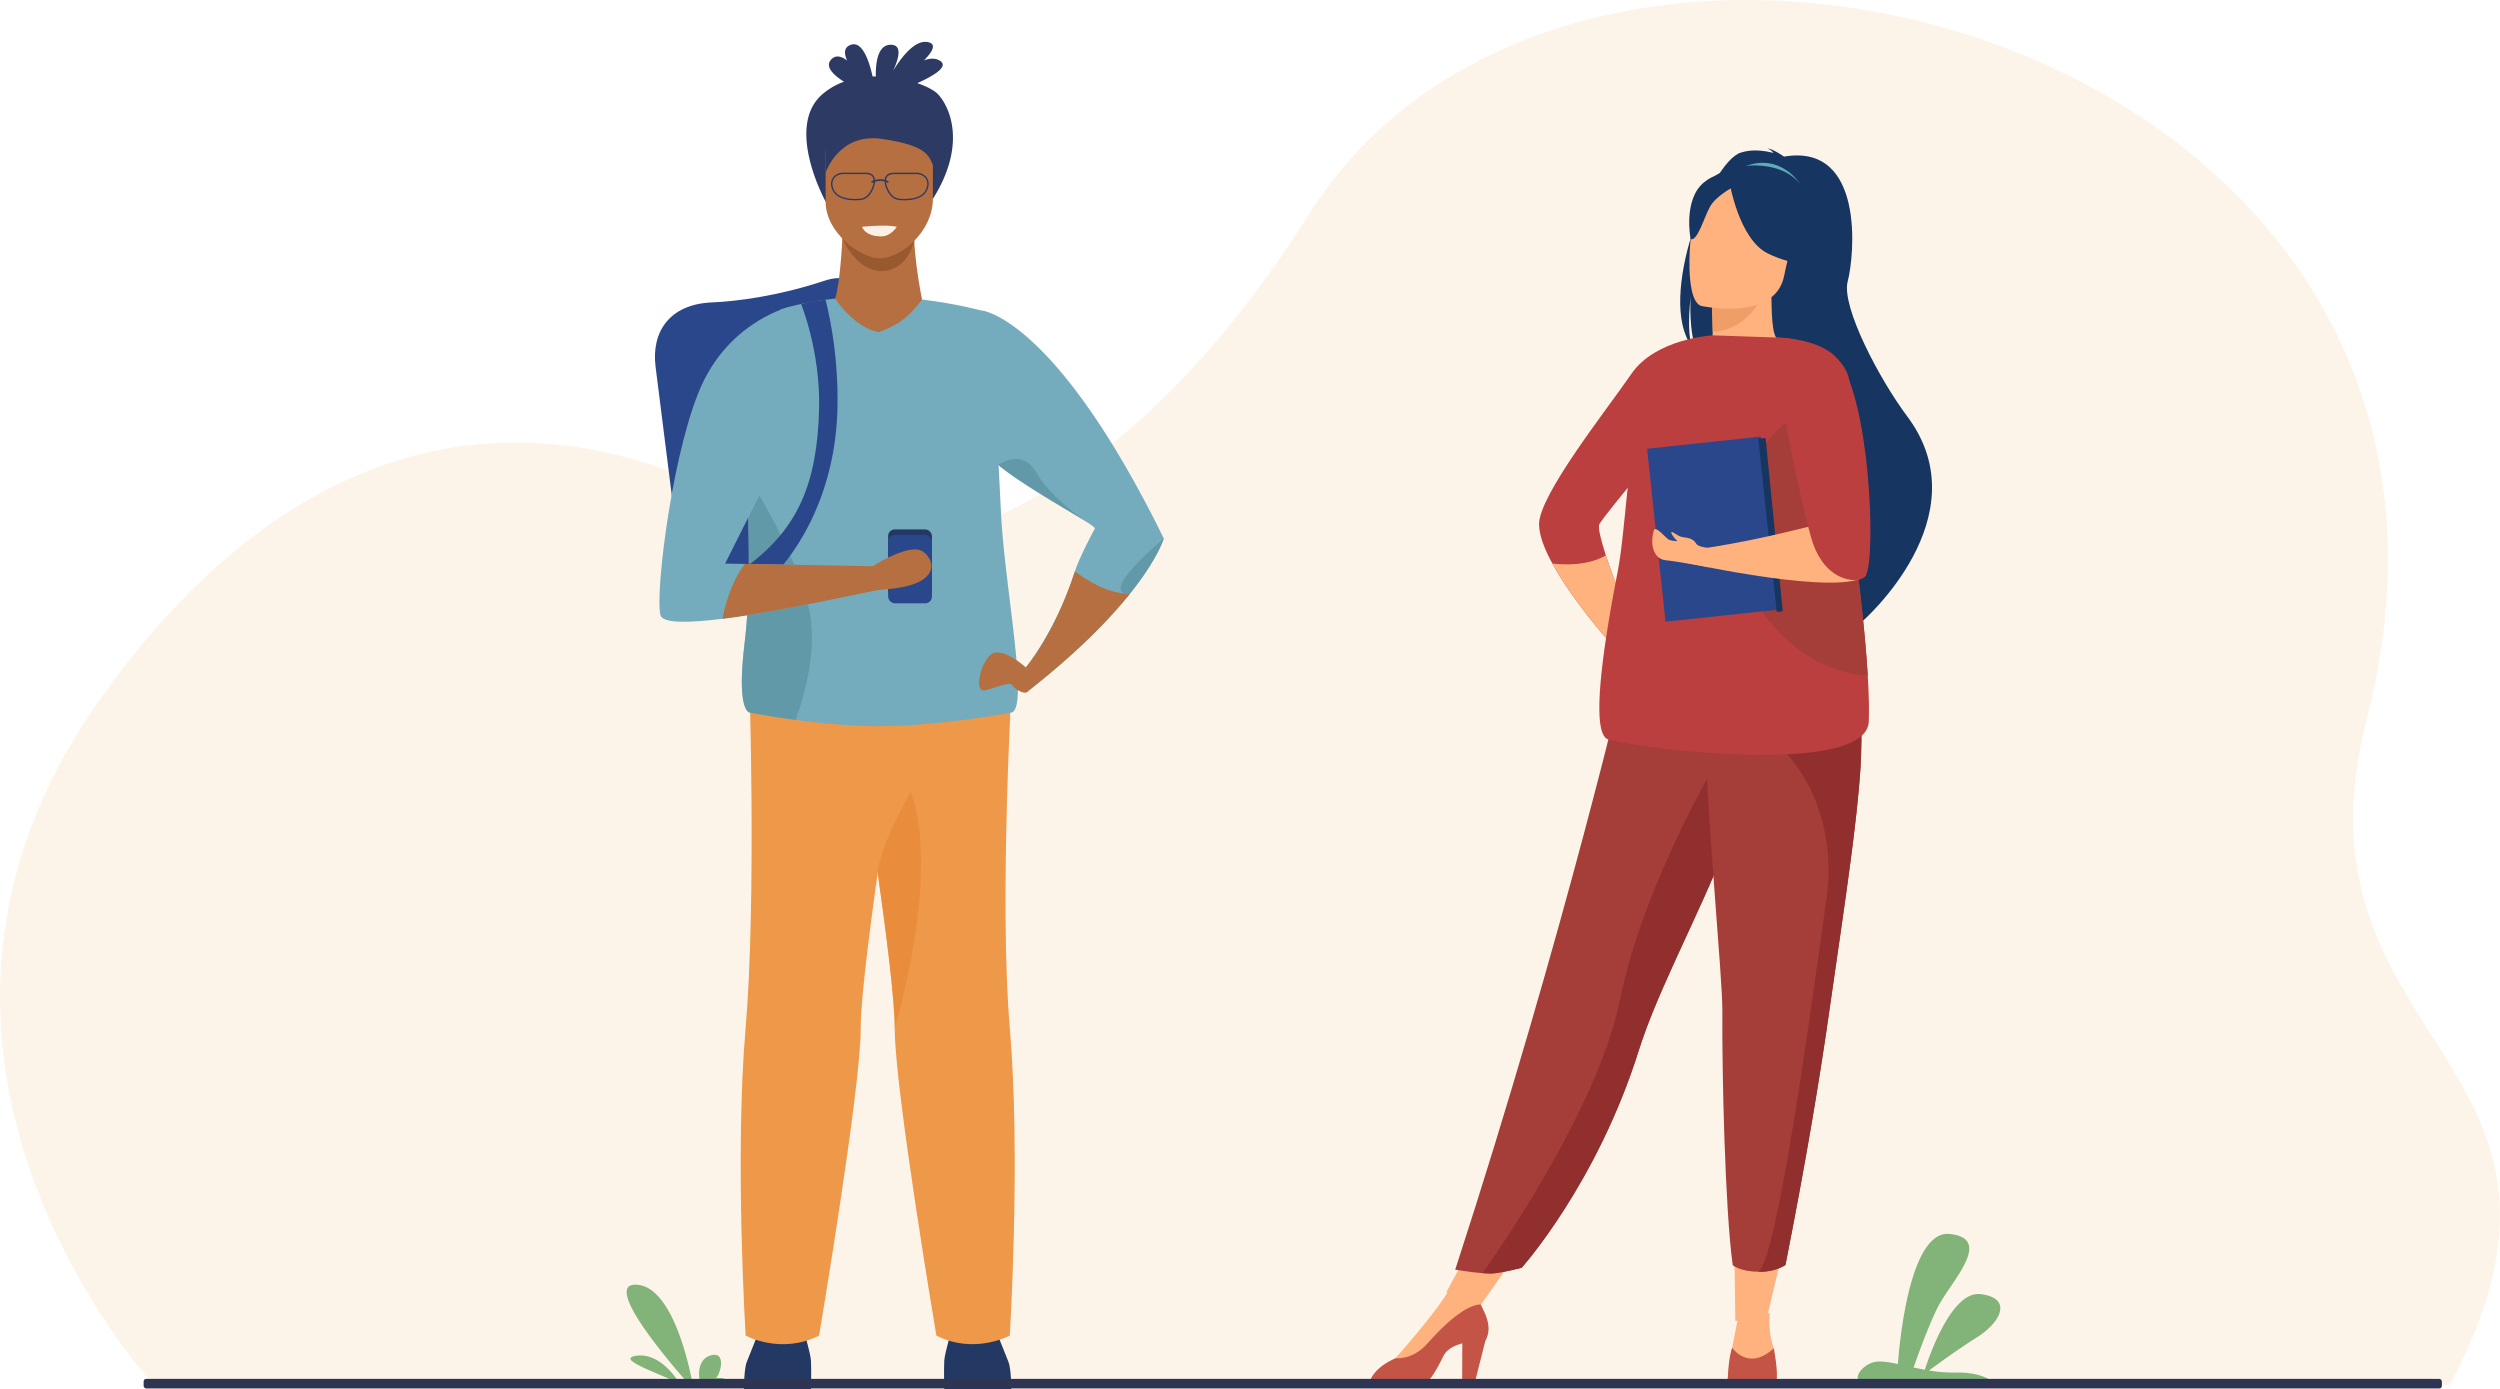 <?xml version="1.0" encoding="UTF-8" standalone="no"?>
<!-- Created with Inkscape (http://www.inkscape.org/) -->

<svg
   width="487.822mm"
   height="271.065mm"
   viewBox="0 0 487.822 271.065"
   version="1.1"
   id="svg128819"
   inkscape:version="1.1.1 (3bf5ae0d25, 2021-09-20, custom)"
   sodipodi:docname="dating.svg"
   xmlns:inkscape="http://www.inkscape.org/namespaces/inkscape"
   xmlns:sodipodi="http://sodipodi.sourceforge.net/DTD/sodipodi-0.dtd"
   xmlns="http://www.w3.org/2000/svg"
   xmlns:svg="http://www.w3.org/2000/svg">
  <sodipodi:namedview
     id="namedview128821"
     pagecolor="#ffffff"
     bordercolor="#999999"
     borderopacity="1"
     inkscape:pageshadow="0"
     inkscape:pageopacity="0"
     inkscape:pagecheckerboard="0"
     inkscape:document-units="mm"
     showgrid="false"
     inkscape:zoom="0.16821792"
     inkscape:cx="246.70381"
     inkscape:cy="-279.39949"
     inkscape:window-width="942"
     inkscape:window-height="1034"
     inkscape:window-x="8"
     inkscape:window-y="32"
     inkscape:window-maximized="0"
     inkscape:current-layer="layer1" />
  <defs
     id="defs128816">
    <rect
       x="9760.998"
       y="1909.01"
       width="1167.789"
       height="285.129"
       id="rect120278" />
  </defs>
  <g
     inkscape:label="Layer 1"
     inkscape:groupmode="layer"
     id="layer1"
     transform="translate(168.699,36.161)">
    <path
       class="cls-2"
       d="m -138.784,233.935 c 0,0 -59.934,-64.349 -10.135,-134.019 C -104.735,38.1 -53.22,42.326 -15.423,67.408 0.673,78.091 47.093,68.723 86.587,5.825 140.447,-79.951 327.19,-27.928 293.143,104.042 c -16.477,63.862 50.144,66.186 16.198,130.033 z"
       id="path3045"
       style="opacity:0.6;fill:#fcecdb;stroke:none;stroke-width:0.192;stroke-miterlimit:10" />
    <path
       class="cls-3"
       d="m 220.327,233.589 h -26.12 c -1.4,-1.188 0.971,-3.884 3.44,-4.067 1.074,-0.079 2.434,0.146 3.987,0.474 0.357,-4.763 2.41,-26.236 10.147,-25.374 8.7,0.966 0,9.451 -2.458,14.475 -1.823,3.72 -3.744,9.057 -4.622,11.576 0.706,0.153 1.437,0.302 2.185,0.439 1.151,-3.537 5.442,-15.446 10.896,-14.751 6.406,0.81 3.831,5.585 -0.709,8.419 -3.328,2.082 -7.408,5.046 -9.364,6.477 a 27.985,27.985 0 0 0 5.109,0.41 c 4.479,-0.108 6.665,1.212 7.509,1.921 z"
       id="path3047"
       style="fill:#82b378;stroke:none;stroke-width:0.265;stroke-miterlimit:10" />
    <path
       class="cls-3"
       d="m -36.158,233.672 c -1.037,-1.63 -4.159,-5.858 -8.319,-5.292 -4.53,0.611 5.006,3.598 7.924,5.313 a 4.866,4.866 0 0 1 -1.614,-0.188 c -1.953,-0.696 -5.292,0.638 -6.35,1.106 h 18.579 a 2.94,2.94 0 0 0 -1.323,-1.699 c -0.307,-0.188 -0.918,-0.214 -1.712,-0.153 1.106,-1.302 1.873,-5.461 -1.204,-4.392 -2.246,0.794 -2.238,3.323 -2.019,4.829 -0.479,0.074 -0.963,0.151 -1.442,0.22 -0.923,-4.715 -4.196,-18.521 -10.827,-18.899 -6.723,-0.373 5.702,14.327 9.837,19.031 -0.548,0.056 -1.058,0.103 -1.532,0.124 z"
       id="path3049"
       style="fill:#82b378;stroke:none;stroke-width:0.265;stroke-miterlimit:10" />
    <path
       class="cls-9"
       d="m 14.363,-17.739 c -0.659,-0.717 -2.133,-1.532 -4.072,-2.193 3.408,-1.535 6.308,-3.342 4.302,-4.445 -0.868,-0.479 -1.902,-0.41 -2.995,0 1.68,-1.699 2.487,-3.175 0.852,-3.545 -2.487,-0.579 -5.077,2.625 -6.879,5.58 1.172,-2.535 1.778,-5.046 -0.407,-5.085 -2.521,-0.042 -3.014,3.302 -2.969,6.191 -0.209,0 -0.418,0 -0.627,0 -0.709,-3.199 -2.088,-7.173 -4.434,-6.112 -1.18,0.529 -1.14,1.68 -0.529,3.008 -1.109,-0.852 -2.207,-1.148 -3.08,-0.246 -1.323,1.376 0.304,3.008 2.466,4.371 a 13.33,13.33 0 0 0 -4.254,2.477 c -7.334,6.406 0.664,20.902 0.664,20.902 L 13.342,2.633 c 6.564,-10.446 3.397,-17.791 1.021,-20.373 z"
       id="path3121"
       style="fill:#2c3a64;stroke:none;stroke-width:0.04px;stroke-miterlimit:10" />
    <path
       class="cls-10"
       d="m -6.994,82.104 -12.507,1.587 c -8.223,1.035 -15.658,-3.704 -16.518,-10.536 l -4.757,-37.753 c -0.863,-6.832 2.738,-12.216 11.007,-12.554 4.9,-0.201 13.076,-1.281 21.871,-4.207 7.8,-2.596 8.673,4.585 9.525,11.417 l 4.763,37.743 C 7.248,74.629 1.229,81.067 -6.994,82.104 Z"
       id="path3123"
       style="fill:#2b478b;stroke:none;stroke-width:0.04px;stroke-miterlimit:10" />
    <path
       class="cls-7"
       d="m -23.533,234.898 c 0,0 0,-4.022 0.574,-5.36 0.574,-1.339 2.675,-6.784 2.675,-6.784 h 8.202 c 0,0 1.527,4.969 1.625,6.593 0.098,1.625 0,5.556 0,5.556 z"
       id="path3125"
       style="fill:#233862;stroke:none;stroke-width:0.265;stroke-miterlimit:10" />
    <path
       class="cls-7"
       d="m 28.632,234.898 c 0,0 0,-4.022 -0.572,-5.36 -0.572,-1.339 -2.678,-6.784 -2.678,-6.784 h -8.202 c 0,0 -1.529,4.969 -1.625,6.593 -0.095,1.625 0,5.556 0,5.556 z"
       id="path3127"
       style="fill:#233862;stroke:none;stroke-width:0.265;stroke-miterlimit:10" />
    <path
       class="cls-15"
       d="m -4.282,9.14 c 0,0 -0.291,8.956 -1.437,12.965 l -9.073,6.334 34.152,5.112 -8.144,-11.255 c 0,0 -2.461,-12.009 -1.169,-16.452 1.291,-4.442 -14.33,3.297 -14.33,3.297 z"
       id="path3129"
       style="fill:#b56f40;stroke:none;stroke-width:0.265" />
    <path
       class="cls-16"
       d="m -4.332,10.375 c 0,0 2.701,6.503 7.787,6.35 5.085,-0.153 6.247,-5.898 6.247,-5.898 z"
       id="path3131"
       style="fill:#99592e;stroke:none;stroke-width:0.265" />
    <path
       class="cls-15"
       d="M 2.872,14.235 C -0.813,14.169 -7.597,9.261 -7.597,3.184 V -6.315 c 0,-2.22 1.548,-4.035 3.44,-4.035 H 9.894 c 1.892,0 3.44,1.815 3.44,4.035 v 8.948 c 0,6.374 -6.234,11.663 -10.462,11.602 z"
       id="path3133"
       style="fill:#b56f40;stroke:none;stroke-width:0.265" />
    <path
       class="cls-12"
       d="m -22.504,95.603 c 0,0 1.437,43.897 -0.712,68.942 -2.148,25.045 0.016,59.902 0.016,59.902 0,0 6.879,3.789 14.325,0 0,0 8.173,-48.387 8.123,-59.902 C -0.808,152.282 8.143,97.516 8.143,97.516 Z"
       id="path3135"
       style="fill:#ee9849;stroke:none;stroke-width:0.265;stroke-miterlimit:10" />
    <path
       class="cls-12"
       d="m 28.336,224.444 c 0,0 -6.879,3.791 -14.325,0 0,0 -8.17,-48.384 -8.12,-59.902 C 5.915,159.365 4.333,146.601 2.494,133.586 -0.017,115.785 -3.004,97.516 -3.004,97.516 L 28.828,95.526 c 0,0 -2.625,43.971 -0.476,69.014 2.148,25.043 -0.016,59.904 -0.016,59.904 z"
       id="path3137"
       style="fill:#ee9849;stroke:none;stroke-width:0.265;stroke-miterlimit:10" />
    <path
       class="cls-17"
       d="m 22.827,24.419 v 0.019 A 90.432,90.432 0 0 0 11.217,22.295 c -3.175,4.21 -5.445,5.188 -8.345,6.334 -4.662,-0.635 -8.588,-6.39 -8.588,-6.519 -6.771,0.693 -10.602,2.117 -10.602,2.117 -2.577,1.079 -5.958,21.209 -6.485,32.39 -0.066,1.405 -0.09,2.664 -0.058,3.731 0.265,9.591 0.661,18.91 -0.574,29.234 -1.625,13.565 1.127,13.324 1.127,13.324 0,0 3.704,0.725 8.869,1.41 4.67,0.624 10.538,1.22 15.936,1.22 12.382,0 25.953,-2.63 25.953,-2.63 3.908,0.05 -1.095,-24.307 -1.826,-38.96 -0.169,-3.405 -0.325,-6.511 -0.474,-9.35 4.691,4.043 18.497,11.409 18.812,12.348 0,0 -3.014,5.501 -3.929,8.432 -3.514,11.255 -9.559,18.695 -9.559,18.695 0.823,3.122 0.593,4.498 0.593,4.498 9.562,-7.512 15.727,-13.901 19.661,-18.804 5.532,-6.892 6.668,-10.848 6.668,-10.848 C 37.104,25.591 22.827,24.419 22.827,24.419 Z"
       id="path3139"
       style="fill:#74acbe;stroke:none;stroke-width:0.265;stroke-miterlimit:10" />
    <path
       class="cls-18"
       d="m -13.442,104.315 c -5.165,-0.685 -8.869,-1.41 -8.869,-1.41 0,0 -2.752,0.241 -1.127,-13.324 1.236,-10.319 0.849,-19.643 0.574,-29.234 -0.032,-1.058 0,-2.326 0.058,-3.731 0.794,1.267 9.607,15.505 11.98,26.085 1.728,7.734 -0.878,16.812 -2.617,21.614 z"
       id="path3141"
       style="opacity:0.64;fill:#578e9b;stroke:none;stroke-width:0.265;stroke-miterlimit:10" />
    <path
       class="cls-19"
       d="M 5.891,164.543 C 5.915,159.365 4.333,146.601 2.494,133.586 4.401,125.816 9.045,118.333 9.045,118.333 14.921,134.817 5.891,164.543 5.891,164.543 Z"
       id="path3143"
       style="opacity:0.64;fill:#e58638;stroke:none;stroke-width:0.265;stroke-miterlimit:10" />
    <path
       class="cls-15"
       d="m 31.471,94.071 c 0,0 -5.159,-4.763 -7.26,-2.101 -2.101,2.662 -2.484,6.879 -0.86,6.591 1.625,-0.288 4.969,-1.815 5.445,-1.058 0.476,0.757 2.619,2.225 3.268,1.058 0.648,-1.167 -0.593,-4.49 -0.593,-4.49 z"
       id="path3145"
       style="fill:#b56f40;stroke:none;stroke-width:0.265" />
    <path
       class="cls-15"
       d="m 31.471,94.071 c 0.823,3.122 0.593,4.498 0.593,4.498 9.562,-7.512 15.727,-13.901 19.661,-18.804 -2.966,-0.22 -5.71,-0.881 -10.694,-4.395 -4.114,12.557 -9.559,18.701 -9.559,18.701 z"
       id="path3147"
       style="fill:#b56f40;stroke:none;stroke-width:0.265" />
    <path
       class="cls-18"
       d="M 43.761,65.975 C 42.996,65.337 30.735,58.585 26.092,54.553 c 0,0 4.633,-3.474 7.501,1.587 2.868,5.061 10.168,9.835 10.168,9.835 z"
       id="path3149"
       style="opacity:0.64;fill:#578e9b;stroke:none;stroke-width:0.265;stroke-miterlimit:10" />
    <path
       class="cls-18"
       d="m 58.392,68.925 c 0,0 -1.135,3.953 -6.668,10.848 -6.403,-0.09 6.668,-10.848 6.668,-10.848 z"
       id="path3151"
       style="opacity:0.64;fill:#578e9b;stroke:none;stroke-width:0.265;stroke-miterlimit:10" />
    <path
       class="cls-9"
       d="m -7.597,-2.468 c 0,0 2.556,-7.81 10.94,-6.593 8.385,1.217 9.11,3.011 10.001,5.088 0.892,2.077 2.609,-7.594 2.609,-7.594 l -9.887,-2.94 c 0,0 -11.964,1.363 -12.824,3.368 l -0.86,2.006 z"
       id="path3153"
       style="fill:#2c3a64;stroke:none;stroke-width:0.04px;stroke-miterlimit:10" />
    <path
       class="cls-10"
       d="m -22.726,80.738 0.143,-6.657 c 9.488,-7.202 13.348,-15.74 13.713,-30.506 0.265,-11.197 -3.485,-20.328 -3.511,-20.421 0,0 1.678,-0.402 2.249,-0.5 0.616,-0.106 2.503,-0.323 2.503,-0.323 0.116,0.392 2.617,9.493 2.342,21.23 -0.365,15.735 -7.165,29.377 -17.439,37.177 z"
       id="path3155"
       style="fill:#2b478b;stroke:none;stroke-width:0.04px;stroke-miterlimit:10" />
    <path
       class="cls-17"
       d="m 3.576,78.812 c -3.207,0.482 -19.611,4.294 -31.324,5.771 -6.599,0.831 -11.695,0.926 -12.089,-0.736 -1.087,-4.612 2.614,-33.975 8.501,-45.791 5.887,-11.816 16.793,-14.375 16.793,-14.375 l 3.104,18.714 -15.775,31.417 3.839,0.069 26.36,0.468 z"
       id="path3157"
       style="fill:#74acbe;stroke:none;stroke-width:0.265;stroke-miterlimit:10" />
    <rect
       class="cls-7"
       x="4.602"
       y="67.136"
       width="8.546"
       height="13.348"
       rx="1.307"
       id="rect3159"
       style="fill:#233862;stroke:none;stroke-width:0.265;stroke-miterlimit:10" />
    <rect
       class="cls-10"
       x="4.602"
       y="68.213"
       width="8.546"
       height="13.348"
       rx="1.307"
       id="rect3161"
       style="fill:#2b478b;stroke:none;stroke-width:0.04px;stroke-miterlimit:10" />
    <path
       class="cls-15"
       d="m -0.096,75.381 c 0,0 8.673,-5.977 11.517,-3.9 2.844,2.077 3.069,7.019 -8.731,7.43 z"
       id="path3163"
       style="fill:#b56f40;stroke:none;stroke-width:0.265" />
    <path
       class="cls-15"
       d="m 3.576,78.812 c -3.207,0.482 -19.611,4.294 -31.324,5.771 1.024,-4.993 2.646,-8.39 4.374,-10.702 L 2.986,74.349 Z"
       id="path3165"
       style="fill:#b56f40;stroke:none;stroke-width:0.265" />
    <path
       class="cls-9"
       d="M 12.061,-1.616 A 2.564,2.564 0 0 0 10.053,-2.468 H 5.82 c -0.794,0 -1.363,0.23 -1.667,0.685 a 1.55,1.55 0 0 0 -0.238,0.701 3.934,3.934 0 0 0 -1.876,0.032 1.553,1.553 0 0 0 -0.241,-0.733 C 1.496,-2.238 0.933,-2.468 0.131,-2.468 H -4.078 a 2.566,2.566 0 0 0 -2.011,0.852 2.167,2.167 0 0 0 -0.394,1.852 c 0.482,2.381 3.228,2.691 4.601,2.691 0.423,0 0.717,-0.029 0.773,-0.034 1.283,0 2.188,-0.736 2.844,-2.305 a 4.114,4.114 0 0 0 0.32,-1.296 3.633,3.633 0 0 1 1.852,-0.04 4.17,4.17 0 0 0 0.323,1.336 C 4.886,2.157 5.791,2.89 7.076,2.893 c 0.053,0 0.347,0.034 0.77,0.034 1.373,0 4.12,-0.304 4.601,-2.691 A 2.167,2.167 0 0 0 12.061,-1.616 Z M 1.478,0.485 C 0.867,1.943 0.041,2.62 -1.12,2.62 h -0.019 A 8.411,8.411 0 0 1 -3.48,2.509 c -1.566,-0.318 -2.487,-1.101 -2.733,-2.323 a 1.905,1.905 0 0 1 0.336,-1.627 2.281,2.281 0 0 1 1.797,-0.751 h 4.22 c 0.704,0 1.188,0.188 1.437,0.561 a 1.344,1.344 0 0 1 0.198,0.659 2.598,2.598 0 0 0 -0.37,0.138 0.164,0.164 0 0 0 0.069,0.315 0.167,0.167 0 0 0 0.069,0 2.262,2.262 0 0 1 0.225,-0.087 4.069,4.069 0 0 1 -0.286,1.085 z M 12.18,0.189 C 11.934,1.411 11.013,2.194 9.447,2.512 a 8.411,8.411 0 0 1 -2.342,0.111 h -0.016 c -1.164,0 -1.99,-0.677 -2.598,-2.135 A 4.056,4.056 0 0 1 4.198,-0.645 c 0.082,0.034 0.161,0.069 0.241,0.111 A 0.167,0.167 0 1 0 4.595,-0.827 2.738,2.738 0 0 0 4.195,-0.997 1.299,1.299 0 0 1 4.394,-1.626 C 4.642,-1.999 5.124,-2.187 5.828,-2.187 h 4.233 a 2.278,2.278 0 0 1 1.794,0.751 1.889,1.889 0 0 1 0.328,1.625 z"
       id="path3167"
       style="fill:#2c3a64;stroke:none;stroke-width:0.04px;stroke-miterlimit:10" />
    <path
       class="cls-20"
       d="m -0.501,8.092 c 0,0 4.638,-0.505 6.797,0 0,0 -1.148,1.881 -3.032,1.881 -1.884,0 -3.305,-0.688 -3.765,-1.881 z"
       id="path3169"
       style="fill:#fff0e6;stroke:none;stroke-width:0.265;stroke-miterlimit:10" />
    <path
       class="cls-21"
       d="m 170.957,-6.376 c 2.262,-0.743 4.718,-0.381 6.4,0.064 -0.349,-0.529 -1.175,-0.878 -1.175,-0.878 1.085,0.056 3.228,1.587 3.228,1.587 15.809,-2.696 13.758,19.367 12.435,24.323 -1.323,4.956 6.318,19.315 11.589,26.334 14.782,19.666 -8.856,40.145 -8.856,40.145 -19.164,16.097 -10.456,-15.113 -10.456,-15.113 1.188,-3.969 -13.208,-29.154 -21.68,-37.531 -1.67,-3.969 -1.27,-10.319 -1.236,-10.827 -0.577,4.982 -0.291,7.9 0.146,9.599 -6.728,-9.284 3.612,-35.732 9.604,-37.703 z"
       id="path3171"
       style="fill:#163560;stroke:none;stroke-width:0.265;stroke-miterlimit:10" />
    <path
       class="cls-5"
       d="m 131.616,66.136 c 0,2.13 1.058,4.86 2.603,7.673 3.813,7.011 10.477,14.526 10.477,14.526 l 3.86,-5.501 c 0,0 -2.347,-5.821 -3.905,-10.631 -0.937,-2.889 -1.587,-5.405 -1.267,-6.067 0.844,-1.767 17.568,-21.553 17.568,-21.553 l 4.546,-15.309 c 0,0 -11.126,0.587 -15.875,7.525 -4.749,6.937 -18.008,23.59 -18.008,29.337 z"
       id="path3173"
       style="fill:#bc3f3f;stroke:none;stroke-width:0.265;stroke-miterlimit:10" />
    <path
       class="cls-4"
       d="m 134.22,73.809 c 3.813,7.011 10.477,14.526 10.477,14.526 l 3.86,-5.501 c 0,0 -2.347,-5.821 -3.905,-10.631 -1.873,1.109 -5.117,2.164 -10.433,1.606 z"
       id="path3175"
       style="fill:#ffb27d;stroke:none;stroke-width:0.265;stroke-miterlimit:10" />
    <polygon
       class="cls-4"
       points="1257.88,1461.64 1273.01,1525.36 1295.67,1525.23 1296.5,1461.64 "
       id="polygon3177"
       transform="matrix(-0.265,0,0,0.265,513.265,-182.615)"
       style="fill:#ffb27d;stroke:none;stroke-miterlimit:10" />
    <polygon
       class="cls-4"
       points="1448.49,1464.36 1491.54,1525.36 1508.31,1503.82 1482.4,1455.97 "
       id="polygon3179"
       transform="matrix(-0.265,0,0,0.265,513.265,-182.615)"
       style="fill:#ffb27d;stroke:none;stroke-miterlimit:10" />
    <path
       class="cls-4"
       d="m 164.702,34.217 c -0.05,0.024 4.807,2.545 8.467,1.545 3.44,-0.937 5.684,-5.392 5.636,-5.403 -1.455,-0.288 -1.873,-2.291 -1.852,-10.885 l -0.659,0.13 -11.062,2.191 c 0,0 0.251,3.482 0.265,6.763 0.003,2.754 -0.169,5.366 -0.794,5.659 z"
       id="path3181"
       style="fill:#ffb27d;stroke:none;stroke-width:0.265;stroke-miterlimit:10" />
    <path
       class="cls-22"
       d="m 182.451,-0.378 c 0,0 -4.202,-6.776 -12.009,-2.725 0,0 4.045,0.111 12.009,2.725 z"
       id="path3183"
       style="fill:#5fabb7;stroke:none;stroke-width:0.265" />
    <path
       class="cls-23"
       d="m 165.234,21.795 c 0,0 0.251,3.482 0.265,6.763 6.191,-0.175 9.464,-5.821 10.803,-8.954 z"
       id="path3185"
       style="fill:#ef9e67;stroke:none;stroke-width:0.04px;stroke-miterlimit:10" />
    <path
       class="cls-21"
       d="m 178.575,19.99 c 0,0 4.194,-4.384 5.821,-8.528 1.164,-2.958 1.894,-14.645 -9.864,-15.311 a 15.849,15.849 0 0 0 -6.932,1.138 c -2.818,1.175 -7.128,4.072 -5.125,14.801 l 0.365,3.564 z"
       id="path3187"
       style="fill:#163560;stroke:none;stroke-width:0.265;stroke-miterlimit:10" />
    <path
       class="cls-24"
       d="m 115.257,211.583 c 0,0 2.942,0.508 5.355,0.691 0.529,0.042 1.058,0.066 1.493,0.066 1.161,0 3.257,-0.439 4.662,-0.765 l 0.106,-0.026 c 0.616,-0.146 1.09,-0.265 1.265,-0.31 l 0.074,-0.018 c 0,0 14.666,-16.327 22.889,-42.497 0.191,-0.611 0.394,-1.225 0.609,-1.852 4.498,-13.129 13.835,-29.602 18.751,-44.519 0.794,-2.381 1.487,-4.609 2.117,-6.726 0.204,-0.677 0.4,-1.341 0.585,-1.998 3.627,-12.594 4.675,-20.86 5.641,-29.694 l -29.567,7.522 c 0,0 -12.414,53.824 -33.978,120.126 z"
       id="path3189"
       style="fill:#a53d38;stroke:none;stroke-width:0.04px;stroke-miterlimit:10" />
    <path
       class="cls-4"
       d="m 163.298,23.543 c 0,0 14.311,3.133 16.124,-5.821 1.812,-8.954 4.882,-14.552 -4.18,-16.933 -9.062,-2.381 -11.533,0.675 -12.864,3.514 -1.331,2.839 -2.757,18.195 0.921,19.24 z"
       id="path3191"
       style="fill:#ffb27d;stroke:none;stroke-width:0.265;stroke-miterlimit:10" />
    <path
       class="cls-21"
       d="m 168.745,-0.745 c 0,0 1.818,11.287 7.538,14.055 5.72,2.768 8.665,1.68 8.665,1.68 0,0 -3.887,-4.609 -3.553,-11.221 0,0 -8.676,-8.911 -12.65,-4.514 z"
       id="path3193"
       style="fill:#163560;stroke:none;stroke-width:0.265;stroke-miterlimit:10" />
    <path
       class="cls-21"
       d="m 169.547,0.302 c 0,0 -3.408,1.752 -4.583,3.887 -1.175,2.135 -2.442,6.757 -3.776,6.324 0,0 -1.524,-7.731 2.617,-11.097 4.392,-3.567 5.742,0.886 5.742,0.886 z"
       id="path3195"
       style="fill:#163560;stroke:none;stroke-width:0.265;stroke-miterlimit:10" />
    <path
       class="cls-4"
       d="m 176.648,220.028 a 16.256,16.256 0 0 0 0.765,6.911 c 0,0 0.982,4.471 -3.421,4.553 -4.403,0.082 -5.485,-0.331 -4.987,-3.074 0.497,-2.744 1.448,-7.482 1.448,-7.482 z"
       id="path3197"
       style="fill:#ffb27d;stroke:none;stroke-width:0.265;stroke-miterlimit:10" />
    <path
       class="cls-25"
       d="m 177.413,226.939 c 0,0 0.977,4.696 0.479,6.94 0,0 -1.492,0.529 -4.691,0.529 -3.032,0 -4.815,-0.529 -4.815,-0.529 0,0 0.111,-5.101 0.921,-7.054 -0.011,0 3.122,4.683 8.107,0.114 z"
       id="path3199"
       style="fill:#c45446;stroke:none;stroke-width:0.04px;stroke-miterlimit:10" />
    <path
       class="cls-4"
       d="m 103.578,228.868 c 0,0 8.12,-9.012 10.612,-13.597 l 6.038,3.093 -13.494,12.674 -3.156,-0.418 z"
       id="path3201"
       style="fill:#ffb27d;stroke:none;stroke-width:0.265;stroke-miterlimit:10" />
    <path
       class="cls-25"
       d="m 98.422,234.149 c 0,0 8.731,0 10.221,-0.167 1.49,-0.167 2.699,-2.326 4.318,-5.556 0.664,-1.323 2.151,-2.056 3.678,-2.458 l -0.029,7.922 h 2.4 l 2.117,-8.393 c 1.437,-2.646 0.114,-5.027 -0.897,-7.123 -1.177,0 -4.342,0.794 -10.34,7.559 -1.971,2.217 -4.148,3.011 -6.31,2.945 a 0.458,0.458 0 0 1 -0.087,0.045 c -4.987,2.233 -5.069,5.226 -5.07,5.226 z"
       id="path3203"
       style="fill:#c45446;stroke:none;stroke-width:0.04px;stroke-miterlimit:10" />
    <path
       class="cls-26"
       d="m 120.612,212.273 c 0.529,0.042 1.058,0.066 1.493,0.066 1.161,0 3.257,-0.439 4.662,-0.765 l 0.106,-0.026 1.265,-0.31 0.074,-0.018 c 0,0 14.666,-16.327 22.889,-42.497 0.191,-0.611 0.394,-1.225 0.609,-1.852 4.498,-13.129 13.835,-29.602 18.751,-44.519 0.794,-2.381 1.487,-4.609 2.117,-6.726 0.204,-0.677 0.4,-1.341 0.585,-1.998 l -5.228,-3.969 c 0,0 -15.7,25.424 -20.561,49.35 -4.03,19.836 -21.376,45.548 -26.76,53.263 z"
       id="path3205"
       style="fill:#912f2f;stroke:none;stroke-width:0.04px;stroke-miterlimit:10" />
    <path
       class="cls-24"
       d="m 167.385,161.246 c -0.087,11.642 0.5,38.383 2.016,49.459 0,0 1.437,1.273 5.001,1.286 3.649,0.016 5.292,-1.323 5.292,-1.323 3.802,-19.254 6.506,-35.19 8.467,-48.916 1.617,-11.266 3.051,-20.926 4.154,-29.242 0.979,-7.366 1.696,-13.682 2.043,-19.127 q 0.069,-1.106 0.119,-2.167 c 0.042,-0.934 0.077,-1.852 0.093,-2.717 0.016,-0.865 0.021,-1.749 0.016,-2.582 h -0.127 l -7.347,-0.714 -23.209,-2.265 c 0.384,20.368 3.543,51.546 3.485,58.309 z"
       id="path3207"
       style="fill:#a53d38;stroke:none;stroke-width:0.04px;stroke-miterlimit:10" />
    <path
       class="cls-26"
       d="m 174.402,211.99 a 9.075,9.075 0 0 0 5.292,-1.323 c 3.802,-19.254 6.506,-35.19 8.467,-48.916 1.617,-11.266 3.051,-20.926 4.154,-29.242 0.979,-7.366 1.696,-13.682 2.043,-19.127 0.04,-2.68 0.069,-5.252 0.101,-7.48 0.032,-2.228 0.069,-4.17 0.13,-5.501 l -7.477,4.786 -7.866,5.027 c 0,0 11.16,10.152 8.416,29.345 -2.743,19.193 -9.443,69.712 -13.258,72.43 z"
       id="path3209"
       style="fill:#912f2f;stroke:none;stroke-width:0.04px;stroke-miterlimit:10" />
    <path
       class="cls-5"
       d="m 145.152,108.125 c 8.903,2.315 50.453,6.879 50.8,-3.524 0.09,-2.54 0,-5.604 -0.201,-8.922 -0.619,-10.282 -2.305,-22.984 -3.114,-29.975 -0.37,-3.204 0.86,-17.552 -0.085,-25.374 a 17.682,17.682 0 0 0 -0.574,-2.99 c -1.794,-5.9 -9.858,-7.501 -13.999,-7.641 l -12.488,-0.426 c 0,0 -12.901,14.409 -14.695,18.836 -1.794,4.426 -2.381,19.579 -3.776,26.921 -1.394,7.342 -6.199,31.97 -1.868,33.094 z"
       id="path3211"
       style="fill:#bc3f3f;stroke:none;stroke-width:0.265;stroke-miterlimit:10" />
    <path
       class="cls-24"
       d="m 169.69,72.957 c 0,0 6.945,21.325 26.072,22.722 -0.619,-10.282 -2.305,-22.984 -3.114,-29.975 -0.37,-3.204 0.86,-17.552 -0.085,-25.374 -0.249,0.053 -0.474,0.193 -0.733,0.241 -21.063,4.069 -24.053,27.937 -22.14,32.385 z"
       id="path3213"
       style="fill:#a53d38;stroke:none;stroke-width:0.04px;stroke-miterlimit:10" />
    <rect
       class="cls-10"
       x="-168.744"
       y="67.323"
       width="22.31"
       height="33.954"
       transform="matrix(-0.994,0.106,0.106,0.994,0,0)"
       id="rect3215"
       style="fill:#2b478b;stroke:none;stroke-width:0.04px;stroke-miterlimit:10" />
    <polygon
       class="cls-21"
       points="1278.76,875.66 1273.38,875.23 1260.74,1002.74 1265.17,1003.27 "
       id="polygon3217"
       transform="matrix(-0.265,0,0,0.265,513.265,-182.615)"
       style="fill:#163560;stroke:none;stroke-miterlimit:10" />
    <path
       class="cls-4"
       d="m 193.637,64.017 c 0,0 -15.65,4.784 -30.61,6.924 0,0 -4.937,2.133 -2.619,2.717 0.595,0.151 30.551,6.681 34.991,2.445 z"
       id="path3219"
       style="fill:#ffb27d;stroke:none;stroke-width:0.265;stroke-miterlimit:10" />
    <path
       class="cls-5"
       d="m 177.99,29.7 c 0,0 8.231,0.045 11.745,4.053 6.413,7.318 7.673,38.441 5.66,42.349 -0.871,1.68 -7.546,1.818 -10.364,-6.324 -1.46,-4.215 -7.842,-32.404 -7.041,-40.079 z"
       id="path3221"
       style="fill:#bc3f3f;stroke:none;stroke-width:0.265;stroke-miterlimit:10" />
    <path
       class="cls-4"
       d="m 164.496,70.721 c 0,0 -1.839,-0.172 -2.188,-0.759 -0.699,-1.175 -1.802,-1.159 -2.72,-1.323 -0.918,-0.164 -1.953,-1.162 -2.138,-0.96 -0.185,0.201 0.68,1.323 1.159,1.728 a 4.032,4.032 0 0 1 -1.638,-0.251 c -0.653,-0.312 -2.646,-2.884 -2.958,-1.802 -0.825,2.847 0.032,5.583 2.315,5.805 2.463,0.241 8.578,1.421 8.578,1.421 z"
       id="path3223"
       style="fill:#ffb27d;stroke:none;stroke-width:0.265;stroke-miterlimit:10" />
    <rect
       class="cls-36"
       x="-140.672"
       y="232.895"
       width="448.454"
       height="1.879"
       rx="0.507"
       id="rect3341"
       style="fill:#2e3552;stroke-width:0.211" />
  </g>
</svg>
